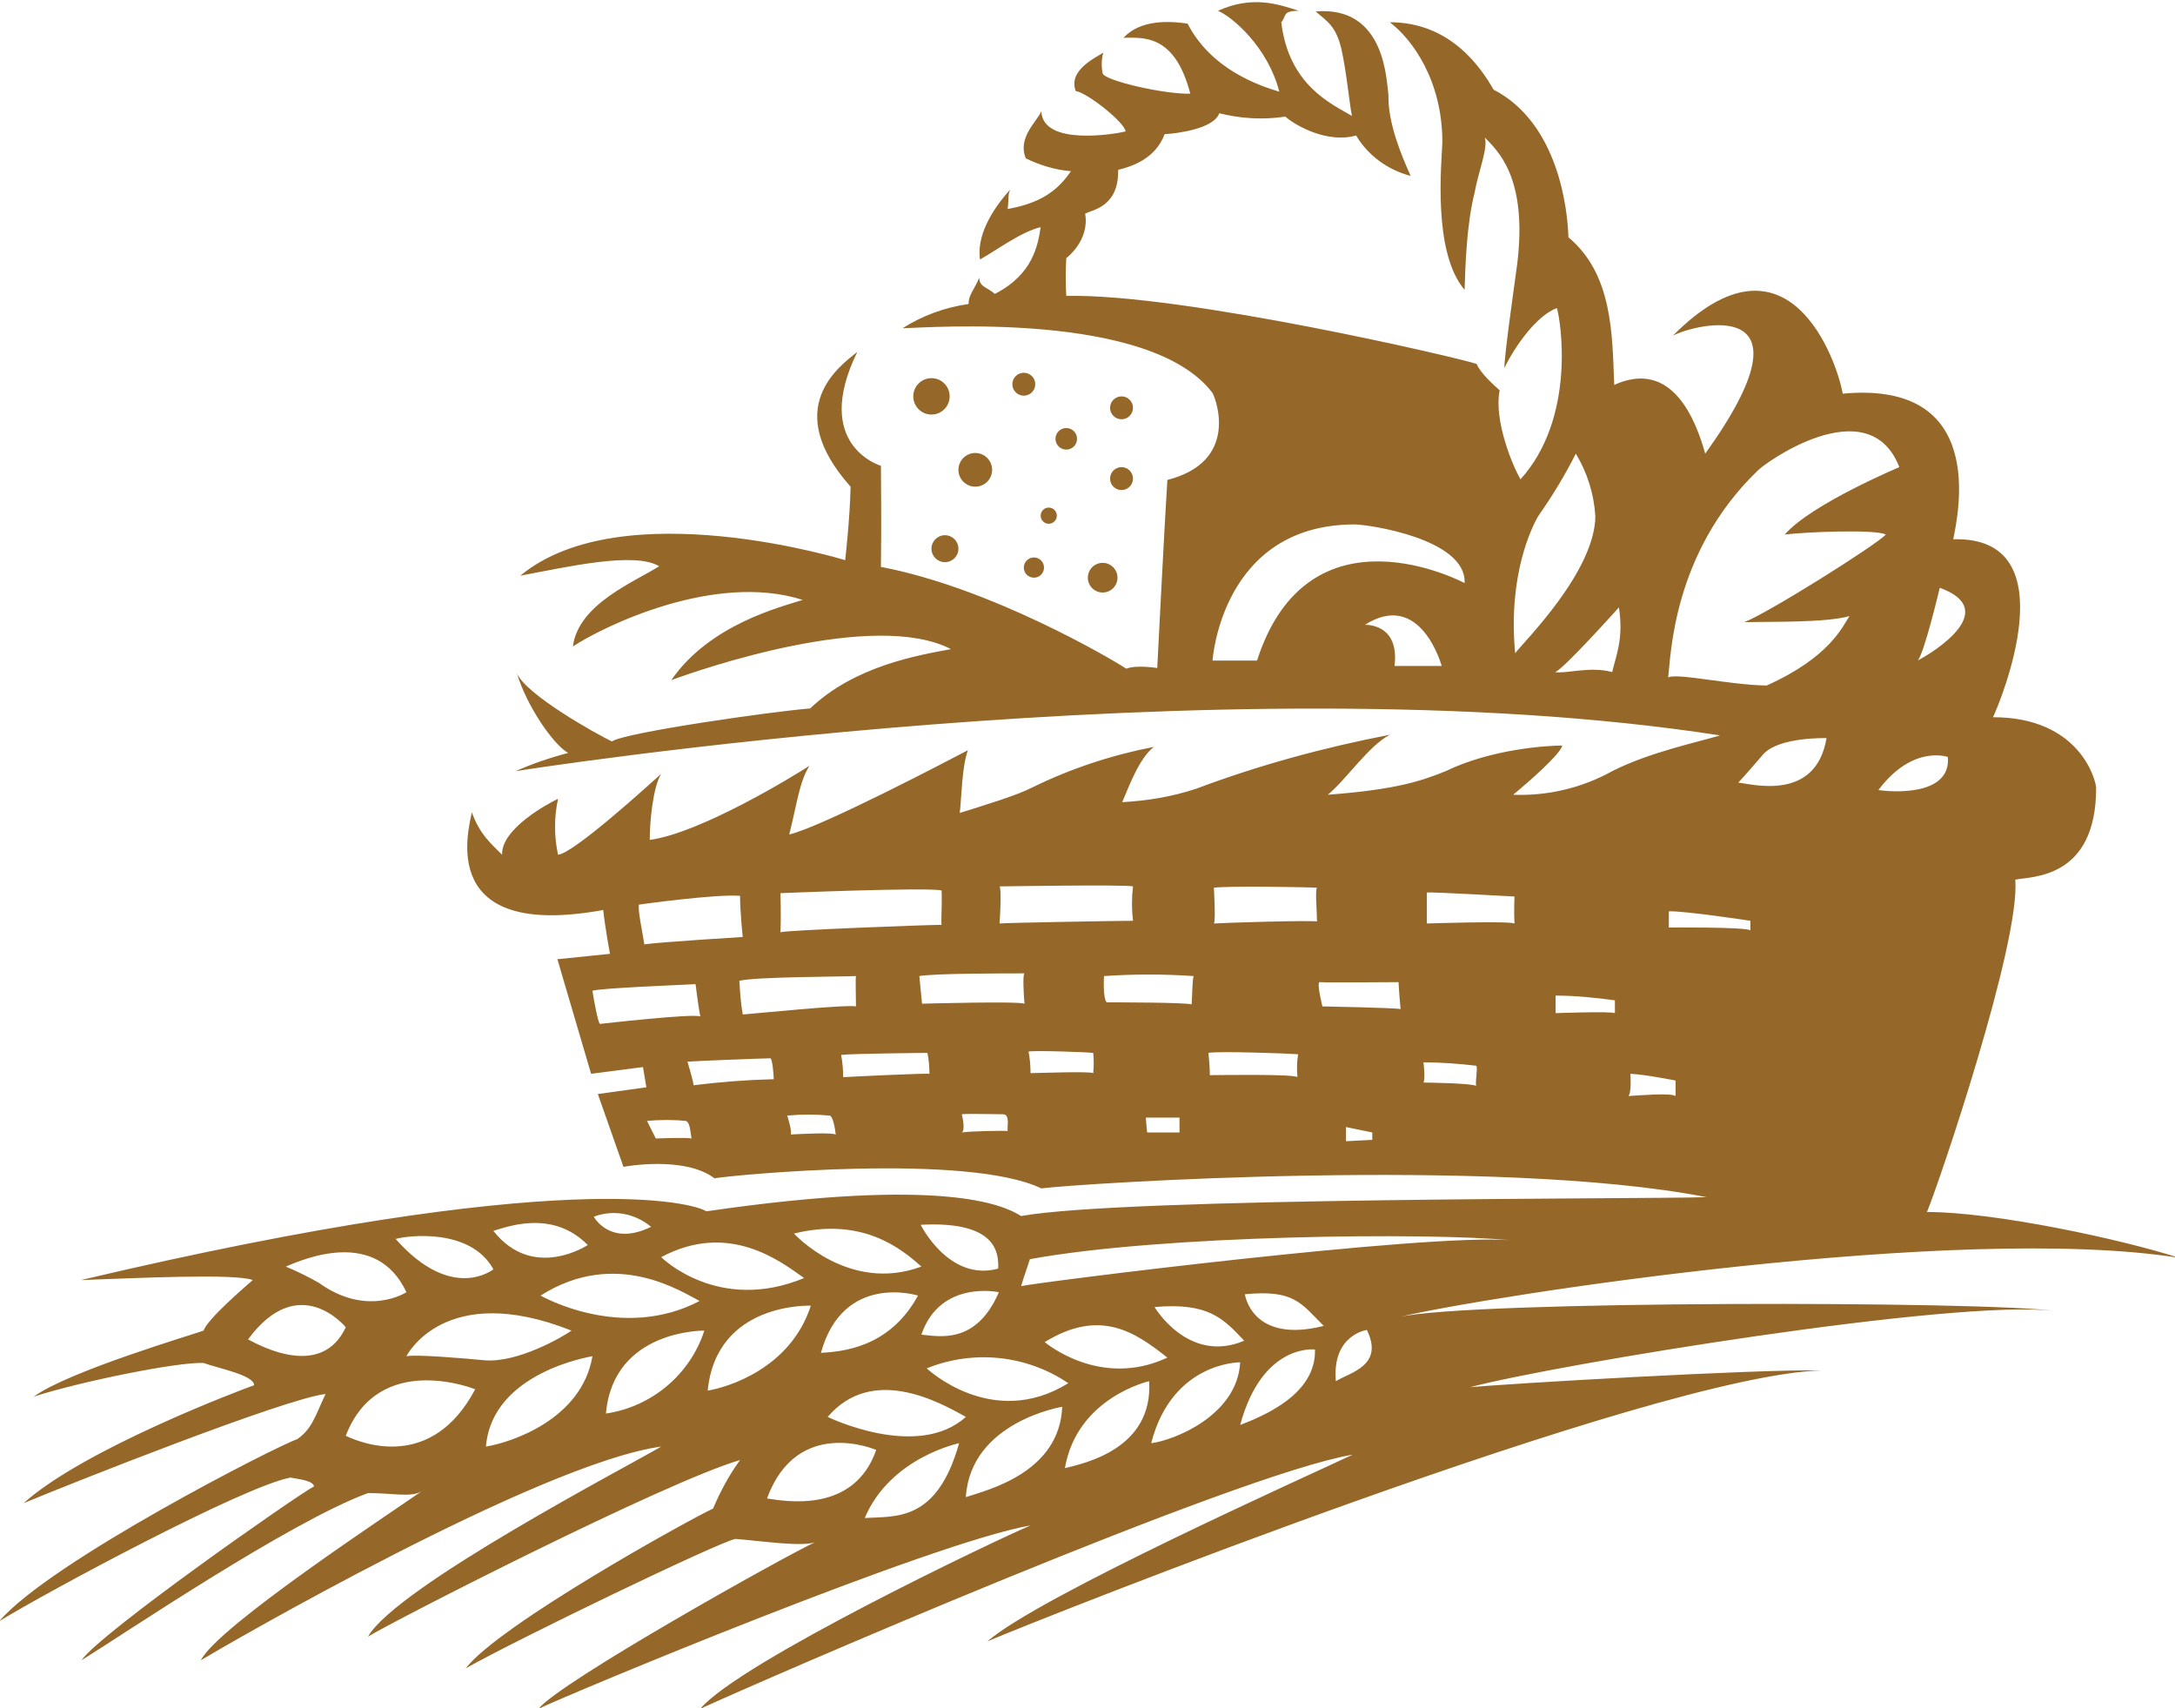 <?xml version="1.0" encoding="utf-8"?>
<!-- Generator: Adobe Illustrator 22.0.1, SVG Export Plug-In . SVG Version: 6.00 Build 0)  -->
<svg version="1.1" id="Calque_1" xmlns="http://www.w3.org/2000/svg" xmlns:xlink="http://www.w3.org/1999/xlink" x="0px" y="0px"
	 viewBox="0 0 322.7 253.4" style="enable-background:new 0 0 322.7 253.4;" xml:space="preserve">
<style type="text/css">
	.st0{fill:none;}
	.st1{fill:#956829;}
</style>
<title>Logo</title>
<path class="st0" d="M89.9,209.7c6.8-1,12.5-5.7,14.6-12.3C104.5,197.4,91,197.2,89.9,209.7z"/>
<path class="st0" d="M72.1,214.6c3.8-0.6,14.2-4,15.8-13.4C87.9,201.2,73,203.5,72.1,214.6z"/>
<path class="st0" d="M84.8,197.4c-18.9-7.6-24.5,3.8-24.5,3.8c1.4-0.3,8.5,0.3,11.6,0.7C76.9,202.2,83.5,198.3,84.8,197.4z"/>
<path class="st0" d="M120.3,193.7c0,0-14-0.7-15.3,12.6C108,205.8,117.3,203,120.3,193.7z"/>
<path class="st0" d="M36.8,198.7c1.9,1,10.9,5.9,14.5-1.8C51.3,197,44.4,188.5,36.8,198.7z"/>
<path class="st0" d="M73.2,188.3c-3.4-6.3-12.8-5-14.5-4.5C67,193.3,73.2,188.3,73.2,188.3z"/>
<path class="st0" d="M51.3,213c2.5,1.2,12.7,5.2,19.2-6.9C70.6,206.1,56.2,200.4,51.3,213z"/>
<path class="st0" d="M60.3,191.7c-4.5-9.6-15.3-4.9-17.9-3.8c1.7,0.7,3.3,1.5,4.9,2.4C54.5,195.5,60.3,191.7,60.3,191.7z"/>
<path class="st0" d="M96.5,182c-2.4-2-5.6-2.5-8.5-1.5C88,180.5,90.4,185,96.5,182z"/>
<path class="st0" d="M80.2,192.2c0,0,12,6.9,23.6,0.8C101.2,191.7,91.4,185.1,80.2,192.2z"/>
<path class="st0" d="M136.2,192.2c0,0-11.2-3.5-14.4,8.5C124.7,200.5,131.9,200.1,136.2,192.2z"/>
<path class="st0" d="M224.3,184c-12.3-1.3-51.8-0.8-71.4,2.8c-0.5,1.3-1,2.6-1.3,4C153.6,190.4,212,183,224.3,184z"/>
<path class="st0" d="M87.2,184.7c-5.3-5.4-12.1-2.6-14-2.1C79,190.1,87.2,184.7,87.2,184.7z"/>
<path class="st0" d="M136.7,198c2.5,0.2,8.2,1.6,11.5-6.3C148.1,191.8,139.5,189.9,136.7,198z"/>
<path class="st0" d="M119.3,189.6c-3.4-2.4-11.1-8.6-21.1-3.1C98.2,186.6,106.5,195,119.3,189.6z"/>
<path class="st0" d="M148.1,188.2c0-2.3-0.3-7-11.5-6.5C136.7,181.6,140.8,190.1,148.1,188.2z"/>
<path class="st0" d="M136.7,187.9c-3-2.7-8.8-7.4-18.9-4.9C117.8,183,125.9,191.9,136.7,187.9z"/>
<path class="st0" d="M179.3,156.3c0.1,1.1,0.2,2.2,0.2,3.3c1-0.1,12.5-0.3,13,0.3c-0.1-1.1-0.1-2.2,0-3.3
	C191.5,156.4,180.6,156,179.3,156.3z"/>
<path class="st0" d="M163.7,144.8c0,0-0.2,3.3,0.4,3.9c1.3,0,11.6,0,12.6,0.3c0.1-1.4,0.1-3.7,0.3-4.2
	C172.6,144.5,168.2,144.5,163.7,144.8z"/>
<path class="st0" d="M170.2,168h4.8v-2.2h-5C170,166,170.2,168,170.2,168z"/>
<path class="st0" d="M230.9,147.7v2.6c0,0,8.1-0.3,8.8,0v-1.9C236.7,148,233.8,147.7,230.9,147.7z"/>
<path class="st0" d="M195.8,145.7c-0.6,0,0.4,3.6,0.4,3.6s10.9,0.2,11.6,0.4c-0.2-2-0.3-4-0.3-4C205.2,145.7,197,145.8,195.8,145.7z
	"/>
<path class="st0" d="M180.2,131.6c0,0,0.3,5,0,5.3c1.2-0.1,14.3-0.5,15.3-0.3c0-1.3-0.3-4.7,0-5C194.3,131.5,182,131.3,180.2,131.6z
	"/>
<path class="st0" d="M211.7,132.4v4.6c0,0,12.1-0.4,13,0c-0.1-1.6,0-3.9,0-3.9S212.2,132.3,211.7,132.4z"/>
<path class="st0" d="M219,158c-2.6-0.3-5.1-0.5-7.7-0.5c0,0,0.3,2.4,0,3c0.6,0,7.2,0.1,7.8,0.5C218.9,160,219.3,158.3,219,158z"/>
<polygon class="st0" points="199.7,169.3 203.6,169.1 203.6,168 199.7,167.2 "/>
<path class="st0" d="M136.3,144.8l0.4,4.1c0,0,14.2-0.4,15.2,0c-0.1-1.1-0.3-4.4,0-4.5C149,144.4,138.5,144.4,136.3,144.8z"/>
<path class="st0" d="M152.5,156c0.2,1.1,0.3,2.1,0.3,3.2c1,0,8.7-0.3,9.3,0c0.1-1,0.1-2,0-3C161.6,156.2,153.5,155.9,152.5,156z"/>
<path class="st0" d="M139.7,137.2c-0.1-0.6,0.1-3.1,0-5.1c-2.2-0.5-23.9,0.4-23.9,0.4s0.1,3.8,0,5.8
	C116.5,138,137.5,137.2,139.7,137.2z"/>
<path class="st0" d="M109.7,145.5c0.1,1.7,0.2,3.3,0.5,5c2.6-0.2,15.3-1.4,16.8-1.2c0-1.7-0.1-4.1,0-4.5
	C125,144.9,112.1,144.9,109.7,145.5z"/>
<path class="st0" d="M168.1,136.6c-0.2-1.7-0.2-3.4,0-5.1c-1.1-0.3-19.8,0-19.8,0c0.3,0.4,0.1,4.3,0,5.5
	C148.9,136.8,165.9,136.6,168.1,136.6z"/>
<path class="st0" d="M110.2,139c0,0-0.4-3.7-0.4-6.1c-3.6-0.4-15,1.3-15,1.3c-0.2,0.8,0.6,3.9,0.8,5.9
	C97.3,139.8,110.2,139,110.2,139z"/>
<path class="st0" d="M114.3,157c-0.8,0-11.3,0.4-12.3,0.5c0,0,0.9,3,0.9,3.5c3.9-0.5,7.9-0.8,11.9-0.9
	C114.8,159.6,114.6,157,114.3,157z"/>
<path class="st0" d="M124.8,156.5c0.2,1.1,0.3,2.2,0.3,3.3c1.6-0.1,12.2-0.6,12.8-0.5c0-1-0.1-2.1-0.3-3.1
	C137.1,156.2,126.3,156.3,124.8,156.5z"/>
<path class="st0" d="M123.1,165.5c-2.1-0.2-4.2-0.2-6.3,0c0,0,0.8,2.5,0.5,2.8c2.3,0,6-0.3,6.7,0
	C123.9,167.5,123.6,165.6,123.1,165.5z"/>
<path class="st0" d="M148.8,165.3c-1.1,0-5.3-0.1-6.1,0c0,0,0.6,2.4,0,2.7c1.3-0.1,6.6-0.3,6.8-0.2
	C149.4,167.2,149.8,165.3,148.8,165.3z"/>
<path class="st0" d="M104,150.8c-0.3-1.5-0.7-4.8-0.7-4.8c-1.7,0.1-14.7,0.6-15.3,1c0.2,1.4,0.8,4.7,1.1,4.9
	C89,151.9,103,150.3,104,150.8z"/>
<path class="st0" d="M101.8,166.3c-1.9-0.2-3.9-0.2-5.8,0l1.3,2.6c0,0,4.6-0.2,5.2,0C102.3,167.7,102.3,166.6,101.8,166.3z"/>
<path class="st0" d="M259.8,136.5c0,0-9.9-1.4-12.1-1.4v2.4c0,0,11-0.1,12.1,0.3C259.8,137.4,259.8,137,259.8,136.5z"/>
<path class="st0" d="M241.7,162.6c1.6-0.1,6.3-0.5,7,0v-2.3c0,0-4.5-0.8-6.7-1C241.9,159.3,242.1,162.1,241.7,162.6z"/>
<path class="st0" d="M261.7,111.8c-0.8,0.9-3,3.5-3.8,4.3c2,0.3,11.5,2.9,13-6.5C270.9,109.6,264,109.3,261.7,111.8z"/>
<path class="st0" d="M278.7,117.2c1.9,0.3,10.9,1,10.3-4.9C288.9,112.3,283.8,110.5,278.7,117.2z"/>
<path class="st0" d="M230.6,99.7c1.7,0.3,5.3-0.9,8.5,0c0.6-2.6,1.8-4.9,1-9.6C240.2,90.1,231.6,99.6,230.6,99.7z"/>
<path class="st0" d="M287.8,87.2c0,0-2.4,10.1-3.3,10.8C287,96.7,296.9,90.5,287.8,87.2z"/>
<path class="st0" d="M233.8,67.2c-1.7,3.2-3.6,6.4-5.6,9.4c-0.8,1.4-4.5,8.5-3.4,20.3c1.4-1.8,11.8-12.1,11.9-20.3
	C236.5,73.3,235.5,70,233.8,67.2z"/>
<path class="st0" d="M202.5,92.7c0,0,5.1-0.3,4.4,6.1h7C213.9,98.8,210.8,87.5,202.5,92.7z"/>
<path class="st0" d="M274.5,91.3c-3.5,1-11.5,0.8-15.6,0.9c3.6-1.4,19.5-11.4,21-13c-1.5-0.8-11.8-0.4-15,0c3.9-4.5,17-10,17-10
	c-4.6-11.7-20.4-0.4-21.1,0.6c-12.6,12.3-12.9,27.6-13.2,30.6c1.3-0.6,9,1.1,14.7,1.1C271.7,97.5,273.5,92.8,274.5,91.3z"/>
<path class="st0" d="M201,77.8c-19.9,0-21.1,20.2-21.1,20.2h6.6c7.6-23.9,30.8-11.5,30.8-11.5C217.7,79.8,202.9,77.8,201,77.8z"/>
<path class="st1" d="M207.5,195.4c13.5-3.2,83.2-14,115.8-8.8c-8.7-2.8-27.4-6.8-37.4-6.8c1.8-4.3,13.9-40,13.1-49.3
	c2.3-0.5,12,0,12-13.6c0-1-2.3-10.5-15.3-10.5c0.9-1.9,11.5-26.9-5.9-26.4c0.8-4,5-23.6-16.4-21.6c-0.9-5.1-8.2-25.7-25.2-8.6
	c3.4-1.8,21.9-6.3,4.8,17.5c-1.4-5-4.9-14.1-13.5-10.2c-0.3-7.4-0.2-16.4-6.8-21.9c-0.1-3.9-1.4-16.9-11.1-21.9
	c-1.9-3.3-6.4-10-15.4-10c3.3,2.5,7.8,8.6,7.8,17.8c-0.1,3-1.5,16.3,3.3,21.9c0.1-3.5,0.3-9.8,1.5-14.5c0.5-2.9,2-6.5,1.5-8.1
	c1.8,1.9,6.4,5.8,4.8,18.8c-0.4,3-1.9,13.4-1.9,15.4c1.6-3.3,4.8-7.8,7.8-8.9c0.6,2.1,2.8,16.3-5.4,25.4c-1.1-1.8-4-8.7-3.1-13.2
	c-0.9-0.8-2.9-2.6-3.4-3.9c-2.1-0.8-43.7-10.5-60.9-10.1c-0.1-1.9-0.1-3.7,0-5.6c0,0,3.5-2.6,2.8-6.6c1.1-0.6,5-1,4.9-6.5
	c2-0.5,5.5-1.6,6.9-5.3c1.9-0.1,7.3-0.8,8.1-3.1c3.2,0.8,6.5,1,9.8,0.5c1.6,1.4,6.3,4,10.5,2.8c1.8,3,4.7,5.1,8.1,6
	c-1.4-3.1-3.4-7.9-3.3-12c-0.3-1.8-0.3-13.3-10.8-12.4c1.6,1.4,3,2.1,3.8,5.5s1.3,9,1.6,10c-3.1-1.8-9.4-4.6-10.5-13.9
	c0.8-0.9,0.1-1.7,2.6-1.7c-3.1-1-6.9-2.3-12,0c2,0.8,7.4,5.3,9.1,12c-3-0.9-10.1-3.3-13.6-10.1c-2.8-0.4-7-0.6-9.5,2.1
	c2.9,0,7.6-0.6,9.9,8.3c-3.8,0.1-12.6-1.9-13-3c-0.2-1-0.2-2.1,0.1-3.1c-0.8,0.6-5.3,2.5-4.1,5.7c1.8,0.3,7.3,4.7,7.4,6
	c-1.6,0.4-12.3,2.2-12.5-3c-0.6,1.5-3.6,3.9-2.3,7c2.1,1,4.3,1.7,6.7,1.9c-1.5,2.1-3.6,4.6-9.4,5.6c0.2-1.3,0-2.2,0.4-2.9
	c-2.9,3.2-5,7-4.5,10.4c2.8-1.6,6.1-4.1,9-4.8c-0.4,2.6-1.1,7-6.8,9.9c-1.1-1-2.3-1-2.3-2.4c-0.9,2-1.6,2.6-1.6,3.9
	c-3.5,0.5-6.8,1.7-9.8,3.6c3.8-0.1,36.8-2.6,46,9.6c0.6,1.1,3.9,10.2-6.7,12.9c-0.4,6.1-1.5,27.9-1.5,27.9s-3.1-0.5-4.6,0.1
	c-2.1-1.4-20.1-12-36.4-15.1c0.1-5.9,0-15,0-15s-10.3-3-3.5-16.9c-2.6,2.1-11.4,8.3-1,20c-0.1,4.8-0.8,10.9-0.8,10.9
	s-33.1-10.2-48.2,2.3c7-1.3,16.9-3.6,20.6-1.4c-3.6,2.3-12,5.6-12.8,11.9c4.4-2.9,21-11.1,34.1-6.9c-3.1,1-13.8,3.6-19.5,11.9
	c4.3-1.6,30.1-10.5,41.5-4.6c-4.9,0.9-14.3,2.5-20.9,8.8c-5.3,0.4-27.8,3.6-29.4,4.9c-2.3-1.1-12.7-6.9-14.1-10.1
	c1.4,4.7,5.3,10.5,7.6,11.8c-2.7,0.7-5.3,1.6-7.8,2.7c0,0,105.3-16.7,178.7-5.3c-3.3,1-10.5,2.5-16,5.3c-4.5,2.5-9.6,3.7-14.7,3.5
	c2.2-1.8,7-6,7.3-7.3c-2.2,0-10.5,0.5-17.3,3.8c-3.3,1.3-6.8,2.7-17.5,3.5c2.7-2.2,6-7.2,9.2-8.9c-9.8,1.9-19.4,4.5-28.7,8
	c-3.6,1.2-7.3,1.8-11,2c1-2.3,2.5-6.5,4.7-8.2c-6.2,1.2-12.3,3.2-18,6c-2.3,1.2-7.3,2.7-10.8,3.8c0.3-2.7,0.3-6.7,1.2-9.3
	c-2.3,1.2-21.5,11.3-26.5,12.5c1.2-4.8,1.5-7.8,3-10.2c-2.3,1.5-16.2,10-23.7,11c0-2.8,0.5-7.9,1.7-9.8c-2,1.8-13,11.8-15.3,12
	c-0.6-2.7-0.6-5.6,0-8.3c-1.5,0.7-8.5,4.5-8.3,8.3c-1.7-1.7-3.3-3-4.5-6.3c-0.5,2.7-5.2,19,19.5,14.5c0.3,2.8,1,6.5,1,6.5l-7.8,0.8
	l5,17l7.7-1l0.5,3l-7.2,1l3.8,10.8c0,0,9-1.7,13.5,1.7c3-0.5,37.5-3.8,48.5,1.5c5.3-0.7,67.5-4.8,98.7,1.3
	c-8.2,0.3-86.3,0-101.7,2.8c-2.7-1.7-11.7-5.8-46.7-0.7c-1.8-1.2-20.8-6.8-92.8,10.2c8.3-0.3,23-1,25.5,0c-1.5,1.3-6.7,5.8-7.3,7.5
	c-1.3,0.5-20,6-25.2,9.8c6.7-2.2,21.5-5.2,25.2-5c2.2,0.8,7.5,1.8,7.5,3.3c-2,0.7-25.3,9.5-34.2,17.5c6.7-2.8,38.7-15.5,44.8-16.2
	c-1.5,3.2-2,5.2-4.2,6.7c-3,1-36.7,18.2-44.2,27c7-4.3,36.2-20,43.2-21.3c1.7,0.3,3.3,0.5,3.5,1.3c-2.5,1.3-31.8,21.8-34.5,25.8
	c6-3.7,30.8-20.5,42.5-24.8c3.8,0,6.5,0.7,8-0.3c-4.7,3.3-30.3,20.1-32.8,25.1c3.3-2,50.2-29.2,68.3-31.7
	c-4.7,2.8-39.3,20.8-43.5,28.2c3.7-2.3,44.2-23,55.2-26.2c-1.6,2.2-2.9,4.6-4,7.2c-3.3,1.5-31.7,17.2-36.7,23.7
	c8-4.5,37.5-18.7,40-19.2c3.8,0.3,9.8,1.2,11.8,0.5c-4.7,2.2-37.8,20.7-41,24.7c4.8-2.3,58.5-24.7,73-27.2
	c-5.2,2.2-43.2,20.3-49,27.2c8.7-4,79.5-34.8,96.8-37.7c-7,3.3-46.5,21-54.2,27.7c7.7-3.3,98.8-39.5,123.8-40.2
	c-9.8-0.2-47.2,2-52.2,2.5c12.3-3.3,72.3-13.2,86.8-11.3C295.2,193,218,192.9,207.5,195.4z M206.9,98.8c0.8-6.4-4.4-6.1-4.4-6.1
	c8.3-5.3,11.4,6.1,11.4,6.1H206.9z M186.5,98h-6.6c0,0,1.3-20.2,21.1-20.2c1.9,0,16.6,2.1,16.3,8.7C217.3,86.5,194.2,74.1,186.5,98z
	 M228.2,76.6c2.1-3,4-6.1,5.6-9.3c1.7,2.8,2.7,6,2.9,9.3c-0.1,8.2-10.5,18.5-11.9,20.3C223.7,85.1,227.4,78,228.2,76.6z M239.2,99.7
	c-3.3-0.9-6.9,0.3-8.5,0c1-0.1,9.5-9.6,9.5-9.6C240.9,94.8,239.8,97.1,239.2,99.7L239.2,99.7z M148.3,131.5c0,0,18.8-0.3,19.8,0
	c-0.2,1.7-0.2,3.4,0,5.1c-2.2,0-19.2,0.3-19.8,0.4C148.4,135.7,148.6,131.8,148.3,131.5z M115.8,132.5c0,0,21.7-0.9,23.9-0.4
	c0.1,1.9-0.1,4.5,0,5.1c-2.1,0-23.2,0.8-23.9,1.1C115.9,136.3,115.8,132.5,115.8,132.5L115.8,132.5z M127,149.3
	c-1.5-0.3-14.3,1-16.8,1.2c-0.3-1.7-0.4-3.3-0.5-5c2.4-0.6,15.3-0.6,17.3-0.7C126.9,145.3,127,147.6,127,149.3L127,149.3z
	 M94.8,134.2c0,0,11.4-1.6,15-1.3c0,2.4,0.4,6.1,0.4,6.1s-12.9,0.8-14.6,1.1C95.3,138.1,94.6,135,94.8,134.2z M89,151.9
	c-0.3-0.3-0.9-3.6-1.1-4.9c0.6-0.4,13.6-0.9,15.3-1c0,0,0.4,3.3,0.7,4.8C103,150.3,89,151.9,89,151.9z M97.3,168.9l-1.3-2.6
	c1.9-0.2,3.9-0.2,5.8,0c0.6,0.3,0.6,1.5,0.8,2.6C102,168.7,97.3,168.9,97.3,168.9L97.3,168.9z M114.8,160.1c-4,0.1-7.9,0.4-11.9,0.9
	c0-0.5-0.9-3.5-0.9-3.5c1-0.1,11.5-0.5,12.3-0.5C114.6,157,114.8,159.6,114.8,160.1L114.8,160.1z M117.3,168.3
	c0.3-0.3-0.5-2.8-0.5-2.8c2.1-0.2,4.2-0.2,6.3,0c0.5,0.1,0.8,2,0.9,2.8C123.2,168,119.5,168.2,117.3,168.3L117.3,168.3z
	 M125.1,159.8c0-1.1-0.1-2.2-0.3-3.3c1.5-0.2,12.3-0.3,12.8-0.3c0.2,1,0.3,2,0.3,3.1C137.3,159.2,126.7,159.7,125.1,159.8
	L125.1,159.8z M149.5,167.8c-0.3-0.1-5.5,0-6.8,0.2c0.6-0.3,0-2.7,0-2.7c0.8-0.1,5,0,6.1,0S149.4,167.2,149.5,167.8L149.5,167.8z
	 M152,148.9c-1-0.4-15.2,0-15.2,0l-0.4-4.1c2.2-0.4,12.6-0.4,15.6-0.4C151.7,144.6,151.9,147.8,152,148.9L152,148.9z M162.2,159.2
	c-0.6-0.3-8.3,0-9.3,0c0-1.1-0.1-2.2-0.3-3.2c1-0.2,9,0.1,9.6,0.2C162.3,157.2,162.3,158.2,162.2,159.2L162.2,159.2z M175,168h-4.8
	c0,0-0.2-2-0.2-2.2h5V168z M176.8,149c-1.1-0.3-11.3-0.3-12.6-0.3c-0.6-0.6-0.4-3.9-0.4-3.9c4.4-0.3,8.9-0.3,13.3,0
	C176.9,145.3,176.9,147.6,176.8,149L176.8,149z M192.5,159.8c-0.5-0.5-12.1-0.3-13-0.3c0-1.1-0.1-2.2-0.2-3.3
	c1.4-0.3,12.3,0.1,13.3,0.2C192.4,157.6,192.4,158.7,192.5,159.8L192.5,159.8z M195.4,136.7c-1-0.2-14.1,0.2-15.3,0.3
	c0.3-0.3,0-5.3,0-5.3c1.8-0.3,14.1-0.1,15.3,0C195.1,132,195.4,135.3,195.4,136.7L195.4,136.7z M203.6,169.1l-3.9,0.2v-2.1l3.9,0.8
	V169.1z M196.2,149.3c0,0-0.9-3.6-0.4-3.6c1.3,0.1,9.4,0,11.7,0c0,0,0.1,2,0.3,4C207,149.5,196.2,149.3,196.2,149.3L196.2,149.3z
	 M219,161.1c-0.5-0.4-7.2-0.5-7.8-0.5c0.3-0.6,0-3,0-3c2.6,0,5.2,0.2,7.8,0.5C219.3,158.3,218.9,160,219,161.1L219,161.1z
	 M224.7,137c-0.9-0.4-13,0-13,0v-4.6c0.6-0.1,13,0.6,13,0.6S224.6,135.3,224.7,137L224.7,137z M257.9,116.1c0.8-0.8,3-3.4,3.8-4.3
	c2.4-2.5,9.3-2.3,9.3-2.3C269.4,119,259.9,116.3,257.9,116.1L257.9,116.1z M278.7,117.2c5.1-6.8,10.3-4.9,10.3-4.9
	C289.5,118.2,280.5,117.5,278.7,117.2L278.7,117.2z M287.8,87.2c9.1,3.3-0.8,9.5-3.3,10.8C285.4,97.3,287.8,87.2,287.8,87.2
	L287.8,87.2z M247.5,100.5c0.4-3,0.6-18.4,13.2-30.6c0.8-1,16.5-12.4,21.1-0.6c0,0-13.1,5.5-17,10c3.3-0.4,13.5-0.8,15,0
	c-1.5,1.6-17.4,11.6-21,13c4.1-0.1,12.1,0.1,15.6-0.9c-1,1.5-2.9,6.1-12.3,10.3C256.5,101.6,248.8,99.8,247.5,100.5L247.5,100.5z
	 M239.6,150.3c-0.6-0.3-8.8,0-8.8,0v-2.6c2.9,0,5.9,0.3,8.8,0.7V150.3z M248.6,162.6c-0.7-0.5-5.4-0.1-7,0c0.5-0.5,0.3-3.3,0.3-3.3
	c2.2,0.1,6.7,1,6.7,1L248.6,162.6z M247.6,137.6v-2.4c2.3-0.1,12.1,1.4,12.1,1.4c0,0.5,0,0.9,0,1.4
	C258.7,137.5,247.7,137.6,247.6,137.6L247.6,137.6z M152.8,186.8c19.6-3.6,59.1-4,71.4-2.8c-12.3-1.1-70.8,6.3-72.7,6.8
	C151.9,189.4,152.4,188.1,152.8,186.8L152.8,186.8z M171.3,193.9c8-0.7,10.2,1.7,13.3,5C176.3,202.4,171.3,193.9,171.3,193.9z
	 M173.2,201.4c-10,4.7-18.2-2.3-18.2-2.3C163.3,194,168.5,197.7,173.2,201.4L173.2,201.4z M158.5,205.2c-11.3,7-21-2.2-21-2.2
	C144.4,200.2,152.3,201,158.5,205.2L158.5,205.2z M143.3,210.2c-7.2,6.5-20.5,0-20.5,0C129.4,202.5,139.2,207.9,143.3,210.2
	L143.3,210.2z M121.8,200.7c3.3-12,14.4-8.5,14.4-8.5C131.9,200.1,124.7,200.5,121.8,200.7L121.8,200.7z M136.7,198
	c2.8-8.2,11.5-6.3,11.5-6.3C144.8,199.6,139.2,198.2,136.7,198L136.7,198z M148.1,188.2c-7.3,2-11.5-6.5-11.5-6.5
	C147.8,181.1,148.2,185.8,148.1,188.2L148.1,188.2z M136.7,187.9c-10.8,4-18.9-4.9-18.9-4.9C127.9,180.5,133.7,185.2,136.7,187.9
	L136.7,187.9z M119.3,189.6c-12.8,5.3-21.2-3.1-21.2-3.1C108.2,181.1,115.9,187.2,119.3,189.6z M103.8,193
	c-11.6,6.1-23.6-0.8-23.6-0.8C91.4,185.1,101.2,191.7,103.8,193L103.8,193z M96.6,182c-6.1,3-8.5-1.5-8.5-1.5
	C91,179.4,94.2,180,96.6,182L96.6,182z M87.2,184.7c0,0-8.1,5.4-14-2.1C75,182.1,81.9,179.3,87.2,184.7L87.2,184.7z M73.2,188.3
	c0,0-6.1,5-14.5-4.5C60.4,183.3,69.8,182.1,73.2,188.3L73.2,188.3z M60.3,191.7c0,0-5.8,3.8-13-1.4c-1.6-0.9-3.2-1.7-4.9-2.4
	C45,186.8,55.8,182.1,60.3,191.7z M36.8,198.7c7.6-10.3,14.5-1.8,14.5-1.8C47.7,204.6,38.7,199.7,36.8,198.7L36.8,198.7z M51.3,213
	c4.9-12.7,19.2-6.9,19.2-6.9C64.1,218.2,53.8,214.2,51.3,213z M60.3,201.2c0,0,5.6-11.3,24.5-3.8c-1.3,0.9-7.9,4.8-12.9,4.4
	C68.8,201.5,61.7,200.9,60.3,201.2z M72.1,214.6c0.9-11.1,15.8-13.4,15.8-13.4C86.3,210.6,75.8,214,72.1,214.6z M89.9,209.7
	c1.1-12.5,14.6-12.3,14.6-12.3C102.4,203.9,96.7,208.7,89.9,209.7L89.9,209.7z M105,206.3c1.3-13.2,15.3-12.6,15.3-12.6
	C117.3,203,108,205.8,105,206.3L105,206.3z M113.8,222.3c4.5-12.3,16.2-7.2,16.2-7.2C126.7,224.6,116.5,222.7,113.8,222.3
	L113.8,222.3z M128.3,225.2c3.8-9,14-11.1,14-11.1C139,225.9,132.8,224.9,128.3,225.2L128.3,225.2z M143.3,222.1
	c0.7-11.2,14.3-13.4,14.3-13.4C157.2,218.4,146.7,221,143.3,222.1L143.3,222.1z M158,217.8c1.8-10.5,12.5-12.9,12.5-12.9
	C171.1,215,160.8,217.1,158,217.8L158,217.8z M170.8,214.1c3.1-12.1,13.2-12,13.2-12C183.6,210,174.1,213.7,170.8,214.1L170.8,214.1
	z M184,211.4c3.3-12.2,11.1-11.2,11.1-11.2C195.3,206.8,187.6,210,184,211.4L184,211.4z M184.7,192c7.3-0.7,8.3,1.3,11.7,4.7
	C185.7,199.4,184.7,192,184.7,192L184.7,192z M198.2,204.9c-0.6-6.9,4.6-7.6,4.6-7.6C205.4,202.6,200.3,203.6,198.2,204.9
	L198.2,204.9z"/>
<circle class="st1" cx="138.2" cy="58.8" r="2.7"/>
<circle class="st1" cx="151.9" cy="57" r="1.7"/>
<circle class="st1" cx="166.4" cy="60.5" r="1.7"/>
<circle class="st1" cx="158.2" cy="65.1" r="1.6"/>
<circle class="st1" cx="166.4" cy="71" r="1.7"/>
<circle class="st1" cx="155.6" cy="76.5" r="1.2"/>
<circle class="st1" cx="163.6" cy="85.7" r="2.2"/>
<circle class="st1" cx="153.4" cy="84.2" r="1.5"/>
<circle class="st1" cx="140.2" cy="81.4" r="2"/>
<circle class="st1" cx="144.7" cy="69.7" r="2.5"/>
</svg>
